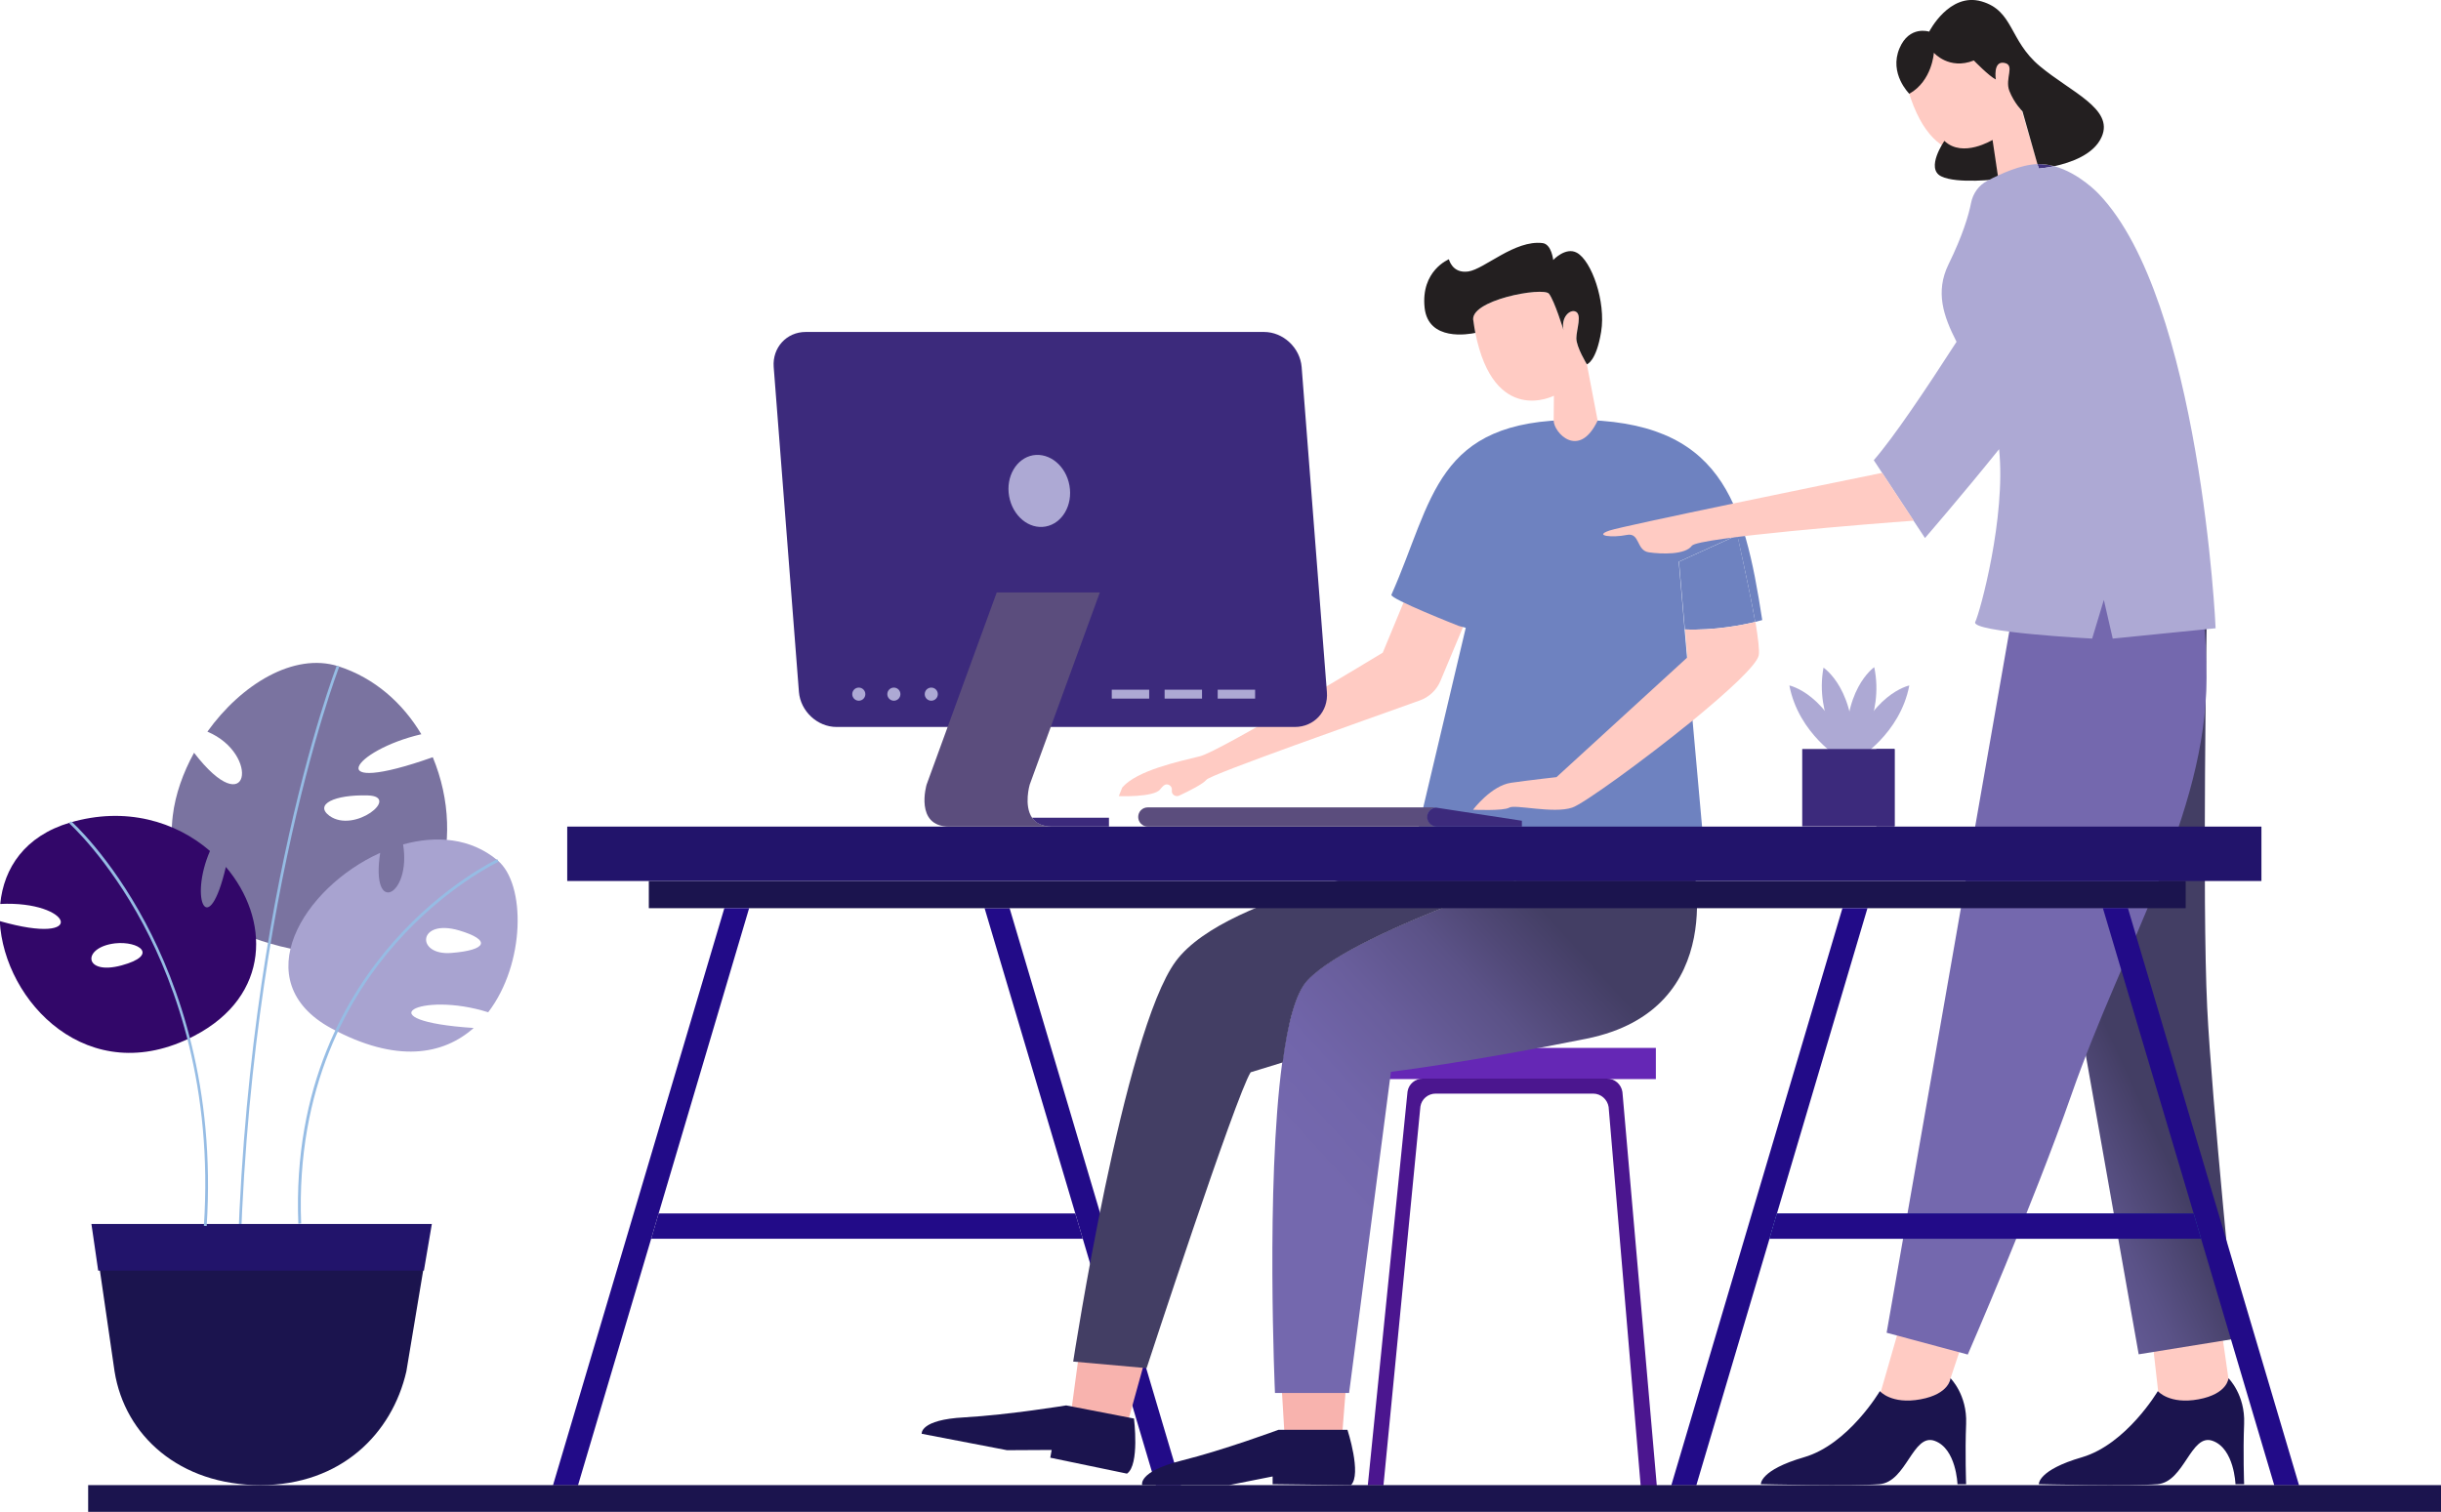 <svg width="652" height="404" viewBox="0 0 652 404" fill="none" xmlns="http://www.w3.org/2000/svg">
<g clip-path="url(#clip0_215_6231)">
<path d="M574.932 358.339L577.18 378.131L596.29 375.751L593.043 353.077L574.932 358.339Z" fill="#FFCBC3"/>
<path d="M508.423 350.822L501.678 374.248L517.603 378.444L525.222 355.582L508.423 350.822Z" fill="#FFCBC3"/>
<path d="M536.027 162.54L571.25 361.847L597.23 357.65C597.23 357.65 590.735 293.762 589.549 269.146C588.175 241.085 589.424 165.547 589.424 165.547L536.027 162.54Z" fill="url(#paint0_linear_215_6231)"/>
<path d="M584.489 150.701C584.489 150.701 589.36 155.65 589.36 181.142C589.36 217.471 567.252 252.547 553.325 292.383C542.958 322.01 525.597 361.909 525.597 361.909L503.926 356.084L539.336 153.583L584.489 150.701Z" fill="url(#paint1_linear_215_6231)"/>
<path d="M544.268 43.845C543.956 52.238 534.9 54.243 533.651 47.102L532.153 38.897C532.153 38.897 516.977 48.605 509.67 24.115C509.42 23.175 509.108 22.173 508.858 21.108C506.735 15.722 526.594 10.147 528.281 11.901C529.967 13.717 533.027 21.234 533.027 21.234C532.09 17.851 534.151 15.659 535.65 15.972C537.773 16.411 536.462 20.733 536.649 23.113C536.836 25.493 540.084 29.815 540.084 29.815L544.268 43.845Z" fill="#FFCBC3"/>
<path d="M548.704 44.409C546.33 44.91 544.582 45.035 544.582 45.035L544.207 43.845H544.269C545.831 43.845 547.33 44.033 548.704 44.409Z" fill="#41337E"/>
<path d="M519.354 37.644C519.354 37.644 514.233 44.972 518.48 47.101C522.726 49.231 533.78 47.853 533.78 47.853L532.219 37.393C532.219 37.33 524.288 42.341 519.354 37.644Z" fill="#231F20"/>
<path d="M561.384 36.516C559.323 41.339 553.015 43.468 548.706 44.408C547.269 44.032 545.833 43.782 544.272 43.844H544.209L540.212 29.751C540.212 29.751 538.026 27.622 536.715 24.302C535.403 20.982 538.401 17.287 535.279 16.786C532.281 16.285 533.093 21.233 533.093 21.233C531.282 20.356 527.222 16.159 527.222 16.159C520.602 18.79 516.543 14.092 516.543 14.092C516.543 14.092 516.106 21.609 509.985 25.053C509.985 25.053 504.49 19.667 507.362 12.902C509.985 6.701 515.294 8.455 515.294 8.455C515.294 8.455 520.665 -2.13 529.283 0.375C537.902 2.881 536.59 10.773 544.834 17.663C553.14 24.615 564.631 29.062 561.384 36.516Z" fill="#231F20"/>
<path d="M442.285 279.981H365.094V288.312H442.285V279.981Z" fill="#6527B5"/>
<path d="M369.528 396.859H365.344L375.961 291.631C376.273 289.627 378.022 288.186 380.02 288.186H429.232C431.293 288.186 433.042 289.69 433.354 291.757L442.535 396.922H438.225L429.669 295.765C429.357 293.761 427.609 292.195 425.548 292.195H383.455C381.456 292.195 379.708 293.636 379.395 295.64L369.528 396.859Z" fill="#4B168F"/>
<path d="M378.396 152.518L369.34 174.378C369.34 174.378 326.061 200.685 320.503 202.063C314.945 203.441 303.703 205.821 299.769 210.393L298.832 212.711C298.832 212.711 308.262 213.087 309.886 210.895C310.198 210.519 310.511 210.143 310.823 209.892C311.76 209.078 313.196 209.955 313.009 211.145C312.821 212.21 313.945 213.024 314.945 212.586C317.505 211.396 321.377 209.454 322.252 208.326C323.376 206.886 364.781 192.354 379.208 187.156C381.706 186.279 383.767 184.337 384.766 181.894L394.446 158.782L378.396 152.518Z" fill="#FFCBC3"/>
<path d="M315.444 396.859H308.762L289.214 330.966L287.216 324.201L262.984 242.65H269.667L315.444 396.859Z" fill="url(#paint2_linear_215_6231)"/>
<path d="M286.092 377.38L288.215 361.658L305.389 364.978L301.143 380.324L286.092 377.38Z" fill="#F8B3AE"/>
<path d="M343.113 383.644L342.176 367.797H359.725L358.476 383.644H343.113Z" fill="#F8B3AE"/>
<path d="M394.323 84.934C394.323 84.934 394.26 84.934 394.072 84.997" stroke="#231F20" stroke-width="0.497" stroke-miterlimit="10"/>
<path d="M470.7 165.671C470.7 165.671 470.013 165.859 468.826 166.172C467.14 156.589 464.017 142.997 464.017 142.997L448.404 150.075L449.966 168.177L452.089 192.479L455.399 229.497H376.897L391.51 167.738L389.637 167.237C389.637 167.237 371.151 159.971 371.651 158.906C382.892 133.602 383.267 112.18 420.863 112.18C459.833 112.18 465.828 134.04 470.7 165.671Z" fill="url(#paint3_linear_215_6231)"/>
<path d="M426.735 112.368C421.739 122.891 414.994 115.563 414.994 112.368L415.056 105.729C415.056 105.729 399.069 113.997 394.072 88.943C393.885 88.003 393.698 87.001 393.573 85.874C391.949 80.299 412.246 76.541 413.745 78.483C415.244 80.424 417.617 88.191 417.617 88.191C416.992 84.746 419.241 82.742 420.677 83.18C422.738 83.806 421.052 88.003 421.052 90.383C421.052 92.763 423.862 97.336 423.862 97.336L426.735 112.368Z" fill="#FFCBC3"/>
<path d="M427.672 88.63C426.36 96.647 423.862 97.336 423.862 97.336C423.862 97.336 421.052 92.764 421.052 90.384C421.052 88.004 422.738 83.807 420.677 83.18C419.24 82.742 416.93 84.746 417.617 88.191C417.617 88.191 415.244 80.425 413.745 78.483C412.246 76.541 391.949 80.237 393.573 85.874C393.698 86.939 393.885 87.941 394.072 88.943C392.261 89.319 381.519 91.26 380.52 82.241C379.459 72.282 387.015 69.275 387.015 69.275C387.015 69.275 387.89 73.159 392.199 72.532C396.508 71.906 404.627 64.014 412.059 64.954C414.432 65.267 414.869 69.463 414.869 69.463C414.869 69.463 418.179 65.893 421.177 67.522C425.111 69.651 428.983 80.612 427.672 88.63Z" fill="#231F20"/>
<path d="M423.675 277.538C392.573 283.802 371.527 286.37 371.527 286.37L360.348 372.181H340.551C340.551 372.181 338.053 316.686 342.487 283.865C343.923 273.404 346.047 265.262 349.169 261.88C362.222 248.037 422.238 229.497 422.238 229.497H451.84C451.965 229.497 462.707 269.709 423.675 277.538Z" fill="url(#paint4_linear_215_6231)"/>
<path d="M422.363 229.497C422.363 229.497 362.346 248.037 349.294 261.88C346.109 265.199 343.985 273.404 342.611 283.865L334.055 286.495C330.121 292.634 306.264 365.542 306.264 365.542L286.654 363.788C286.654 363.788 300.144 275.597 314.071 256.806C327.998 238.015 384.142 229.497 384.142 229.497H422.363Z" fill="url(#paint5_linear_215_6231)"/>
<path d="M576.369 371.68C576.369 371.68 579.429 375.313 587.236 373.872C595.042 372.432 595.229 368.235 595.229 368.235C595.229 368.235 599.726 372.619 599.414 380.386C599.102 388.153 599.414 396.546 599.414 396.546H597.103C597.103 396.546 596.791 387.026 590.983 384.959C585.175 382.892 583.488 395.92 576.307 396.546C569.125 397.11 544.581 396.546 544.581 396.546C544.581 396.546 544.269 392.788 556.134 389.343C568 385.836 576.369 371.68 576.369 371.68Z" fill="#1B144E"/>
<path d="M502.115 371.68C502.115 371.68 505.175 375.313 512.982 373.872C520.788 372.432 520.976 368.235 520.976 368.235C520.976 368.235 525.472 372.619 525.16 380.386C524.848 388.216 525.16 396.546 525.16 396.546H522.849C522.849 396.546 522.537 387.026 516.729 384.959C510.921 382.892 509.235 395.92 502.053 396.546C494.871 397.11 470.327 396.546 470.327 396.546C470.327 396.546 470.015 392.788 481.881 389.343C493.747 385.898 502.115 371.68 502.115 371.68Z" fill="#1B144E"/>
<path d="M284.781 375.501L302.892 379.009C302.892 379.009 304.454 391.411 301.019 393.728L280.534 389.469L280.909 387.402L268.981 387.465L246.186 383.08C246.186 383.08 245.624 379.322 257.552 378.696C269.543 378.007 284.781 375.501 284.781 375.501Z" fill="#1B144E"/>
<path d="M341.486 382.015H359.909C359.909 382.015 363.781 393.916 360.846 396.797L339.924 396.546V394.479L328.246 396.797H305.076C305.076 396.797 303.827 393.227 315.443 390.283C326.997 387.402 341.486 382.015 341.486 382.015Z" fill="#1B144E"/>
<path d="M345.86 194.233H223.454C218.333 194.233 213.836 190.037 213.399 184.9L206.654 98.025C206.28 92.889 210.089 88.692 215.21 88.692H337.616C342.737 88.692 347.234 92.889 347.671 98.025L354.416 184.9C354.853 190.099 350.981 194.233 345.86 194.233Z" fill="#3C2A7C"/>
<path d="M583.802 235.385H173.305V242.651H583.802V235.385Z" fill="#1B144E"/>
<path d="M604.036 220.853H151.508V235.385H604.036V220.853Z" fill="#22146B"/>
<path d="M281.096 220.854H253.555C244.187 220.854 247.497 209.642 247.497 209.642L266.233 158.281H293.774L275.039 209.642C275.039 209.642 273.415 215.154 275.663 218.474C276.662 219.852 278.286 220.854 281.096 220.854Z" fill="#5B4D7D"/>
<path d="M296.209 218.473V220.854H281.033C278.223 220.854 276.599 219.851 275.662 218.473H296.209Z" fill="#3C2A7C"/>
<path d="M306.951 184.275H296.959V186.655H306.951V184.275Z" fill="url(#paint6_linear_215_6231)"/>
<path d="M321.065 184.275H311.072V186.655H321.065V184.275Z" fill="url(#paint7_linear_215_6231)"/>
<path d="M335.244 184.275H325.252V186.655H335.244V184.275Z" fill="url(#paint8_linear_215_6231)"/>
<path d="M248.747 187.219C249.712 187.219 250.495 186.433 250.495 185.465C250.495 184.496 249.712 183.711 248.747 183.711C247.781 183.711 246.998 184.496 246.998 185.465C246.998 186.433 247.781 187.219 248.747 187.219Z" fill="url(#paint9_linear_215_6231)"/>
<path d="M238.754 187.219C239.72 187.219 240.503 186.433 240.503 185.465C240.503 184.496 239.72 183.711 238.754 183.711C237.789 183.711 237.006 184.496 237.006 185.465C237.006 186.433 237.789 187.219 238.754 187.219Z" fill="url(#paint10_linear_215_6231)"/>
<path d="M229.387 187.219C230.353 187.219 231.136 186.433 231.136 185.465C231.136 184.496 230.353 183.711 229.387 183.711C228.422 183.711 227.639 184.496 227.639 185.465C227.639 186.433 228.422 187.219 229.387 187.219Z" fill="url(#paint11_linear_215_6231)"/>
<path d="M200.097 242.65L175.928 324.201L173.929 330.966L154.382 396.859H147.699L193.477 242.65H200.097Z" fill="url(#paint12_linear_215_6231)"/>
<path d="M289.216 330.967H173.93L175.928 324.203H287.218L289.216 330.967Z" fill="url(#paint13_linear_215_6231)"/>
<path d="M498.806 242.65L474.637 324.202L472.638 330.967L453.091 396.859H446.408L492.123 242.65H498.806Z" fill="url(#paint14_linear_215_6231)"/>
<path d="M614.091 396.859H607.471L587.923 330.967L585.925 324.202L561.693 242.65H568.376L614.091 396.859Z" fill="url(#paint15_linear_215_6231)"/>
<path d="M587.923 330.966H472.637L474.635 324.202H585.925L587.923 330.966Z" fill="#1754AE"/>
<path d="M587.923 330.966H472.637L474.635 324.202H585.925L587.923 330.966Z" fill="url(#paint16_linear_215_6231)"/>
<path d="M652.002 396.797H23.547V403.938H652.002V396.797Z" fill="#1B144E"/>
<path d="M383.831 220.854H306.578C305.204 220.854 304.018 219.726 304.018 218.286C304.018 216.845 305.142 215.718 306.578 215.718H383.582H383.644C382.27 215.78 381.271 216.908 381.271 218.223C381.271 219.726 382.395 220.854 383.831 220.854Z" fill="#5B4D7D"/>
<path d="M406.5 219.287V220.853H383.768C382.331 220.853 381.207 219.725 381.207 218.285C381.207 216.907 382.269 215.842 383.58 215.779L406.5 219.287Z" fill="#3C2A7C"/>
<path d="M468.826 166.173C465.454 166.987 457.897 168.49 450.028 168.177L448.467 150.075L464.08 142.997C464.017 142.997 467.14 156.589 468.826 166.173Z" fill="#6E82C0"/>
<path d="M469.766 175.067C469.266 177.697 461.46 184.838 452.154 192.479C438.977 203.19 422.864 214.84 419.929 215.78C414.933 217.471 404.628 214.84 403.129 215.78C401.63 216.719 393.449 216.344 393.449 216.344C393.449 216.344 398.32 209.892 403.629 209.14C408.937 208.389 415.745 207.637 415.745 207.637L450.718 175.63L450.093 168.177C458.025 168.49 465.519 166.987 468.891 166.172C469.578 170.432 470.016 173.939 469.766 175.067Z" fill="#FFCBC3"/>
<path d="M560.571 51.8C560.571 51.8 555.388 46.225 548.705 44.409C546.332 44.91 544.583 45.035 544.583 45.035L544.209 43.845C539.837 43.97 534.404 46.413 530.844 48.292C528.533 49.482 526.972 51.675 526.472 54.242C525.848 57.437 524.286 62.824 520.414 70.716C516.917 77.981 519.04 84.37 522.6 91.323C514.481 103.913 505.801 116.878 500.492 122.954L502.678 126.274L511.109 139.114L514.169 143.749C514.169 143.749 524.099 132.287 533.967 120.01C535.84 138.174 528.845 163.667 527.596 166.172C526.222 168.928 558.822 170.62 558.822 170.62L561.945 160.285L564.318 170.62L591.797 167.864C591.86 167.864 587.675 80.048 560.571 51.8Z" fill="url(#paint17_linear_215_6231)"/>
<path d="M511.171 139.114C500.741 139.865 453.465 143.623 451.904 145.816C450.155 148.258 443.847 148.071 440.412 147.569C436.977 147.068 438.102 142.183 434.479 142.934C430.857 143.686 425.424 143.248 429.92 141.744C433.855 140.429 489.5 129.029 502.74 126.336L511.171 139.114Z" fill="#FFCBC3"/>
<path d="M285.655 129.719C286.592 134.98 283.719 139.866 279.285 140.68C274.851 141.494 270.479 137.861 269.542 132.6C268.606 127.338 271.478 122.453 275.913 121.639C280.347 120.887 284.718 124.457 285.655 129.719Z" fill="url(#paint18_linear_215_6231)"/>
<path d="M491.749 202.814C491.749 202.814 480.445 196.174 477.947 183.146C477.947 183.146 488.627 185.338 493.935 202.814" fill="url(#paint19_linear_215_6231)"/>
<path d="M496.182 202.814C496.182 202.814 507.486 196.174 509.984 183.146C509.984 183.146 499.305 185.338 493.996 202.814" fill="url(#paint20_linear_215_6231)"/>
<path d="M492.81 201.749C492.81 201.749 484.629 191.477 487.064 178.386C487.064 178.386 496.182 184.337 494.933 202.564" fill="url(#paint21_linear_215_6231)"/>
<path d="M495.433 201.749C495.433 201.749 503.364 191.289 500.616 178.26C500.616 178.26 491.623 184.399 493.372 202.626" fill="url(#paint22_linear_215_6231)"/>
<path d="M506.049 200.121H481.381V220.791H506.049V200.121Z" fill="#3C2A7C"/>
<path d="M506.049 200.121H501.178V220.791H506.049V200.121Z" fill="#3C2A7C"/>
<path d="M119.408 219.726C119.221 213.838 117.91 207.888 115.599 202.313C85.31 213.024 94.178 200.434 112.539 196.175C107.605 187.907 100.111 181.142 90.368 178.01C78.502 174.252 64.451 182.833 55.395 195.486C69.634 201.436 66.636 220.352 51.835 201.123C48.9 206.447 46.839 212.21 46.152 217.909C44.404 232.002 50.898 245.845 71.757 251.983C105.419 262.005 120.158 241.836 119.408 219.726ZM98.237 212.523C107.105 212.773 94.677 222.795 87.995 217.972C83.873 214.903 89.369 212.272 98.237 212.523Z" fill="#7A73A0"/>
<path d="M63.263 363.85C61.764 250.855 89.681 178.636 89.93 177.885L90.617 178.135C90.368 178.824 62.514 250.981 63.95 363.787L63.263 363.85Z" fill="#96BCE4"/>
<path d="M60.329 231.627C55.707 251.42 50.461 240.396 56.082 227.368C46.964 219.475 33.537 215.404 18.673 219.789C6.682 223.359 0.999 231.877 0.062 241.523C19.235 240.584 23.982 252.985 -0.062 246.096C1.062 267.642 23.669 291.444 51.835 276.787C72.569 266.014 72.007 245.344 60.329 231.627ZM32.475 257.934C22.295 260.69 21.796 253.111 30.726 252.046C37.034 251.357 42.655 255.178 32.475 257.934Z" fill="#320769"/>
<path d="M130.399 270.46C140.329 257.494 140.517 236.198 132.897 229.872C125.715 223.859 116.535 223.17 107.667 225.613C109.915 239.142 98.923 245.03 101.546 227.868C80.937 237.138 65.511 262.255 88.431 274.719C105.918 284.177 118.408 281.86 126.527 274.656C96.987 272.715 112.163 264.697 130.399 270.46ZM122.655 248.6C131.274 251.168 130.087 253.861 120.532 254.613C110.977 255.365 111.539 245.343 122.655 248.6Z" fill="#A8A3D0"/>
<path d="M79.689 326.958C78.19 290.128 92.741 265.637 105.169 251.544C118.659 236.261 132.648 229.622 132.836 229.559L133.148 230.248C133.023 230.311 119.096 236.888 105.731 252.045C93.366 266.013 79.002 290.379 80.438 326.895L79.689 326.958Z" fill="#96BCE4"/>
<path d="M113.412 337.168L108.54 366.419C104.731 383.017 91.116 396.797 69.57 396.797C48.024 396.797 33.348 383.643 30.6 366.419L26.354 337.168H113.412Z" fill="#1B144E"/>
<path d="M115.348 327.021L113.225 339.485H26.229L24.418 327.021H115.348Z" fill="#22146B"/>
<path d="M55.208 327.584L54.459 327.521C56.894 290.566 46.965 263.32 38.221 246.909C28.729 229.183 18.611 220.101 18.486 219.976L18.986 219.412C19.111 219.475 29.353 228.682 38.846 246.533C47.651 263.069 57.581 290.441 55.208 327.584Z" fill="#96BCE4"/>
</g>
<defs>
<linearGradient id="paint0_linear_215_6231" x1="496.535" y1="292.396" x2="557.894" y2="263.945" gradientUnits="userSpaceOnUse">
<stop stop-color="#7468AE"/>
<stop offset="0.22" stop-color="#7165AA"/>
<stop offset="0.46" stop-color="#685E9C"/>
<stop offset="0.71" stop-color="#5A5287"/>
<stop offset="0.97" stop-color="#464068"/>
<stop offset="1" stop-color="#433E64"/>
</linearGradient>
<linearGradient id="paint1_linear_215_6231" x1="61522.9" y1="169298" x2="80950.5" y2="162774" gradientUnits="userSpaceOnUse">
<stop stop-color="#7468AE"/>
<stop offset="0.22" stop-color="#7165AA"/>
<stop offset="0.46" stop-color="#685E9C"/>
<stop offset="0.71" stop-color="#5A5287"/>
<stop offset="0.97" stop-color="#464068"/>
<stop offset="1" stop-color="#433E64"/>
</linearGradient>
<linearGradient id="paint2_linear_215_6231" x1="38743.3" y1="122017" x2="38743.3" y2="85329" gradientUnits="userSpaceOnUse">
<stop stop-color="#02164A"/>
<stop offset="1" stop-color="#220B88"/>
</linearGradient>
<linearGradient id="paint3_linear_215_6231" x1="37181" y1="58903" x2="29822.8" y2="75538.7" gradientUnits="userSpaceOnUse">
<stop stop-color="#6E82C0"/>
<stop offset="1" stop-color="#4B77BB"/>
</linearGradient>
<linearGradient id="paint4_linear_215_6231" x1="372.341" y1="334.213" x2="439.59" y2="272.986" gradientUnits="userSpaceOnUse">
<stop stop-color="#7468AE"/>
<stop offset="0.22" stop-color="#7165AA"/>
<stop offset="0.45" stop-color="#695E9C"/>
<stop offset="0.7" stop-color="#5B5287"/>
<stop offset="0.84" stop-color="#504876"/>
<stop offset="1" stop-color="#433E64"/>
</linearGradient>
<linearGradient id="paint5_linear_215_6231" x1="71074.9" y1="97387.1" x2="60050.5" y2="101341" gradientUnits="userSpaceOnUse">
<stop stop-color="#7468AE"/>
<stop offset="0.22" stop-color="#7165AA"/>
<stop offset="0.46" stop-color="#685E9C"/>
<stop offset="0.71" stop-color="#5A5287"/>
<stop offset="0.97" stop-color="#464068"/>
<stop offset="1" stop-color="#433E64"/>
</linearGradient>
<linearGradient id="paint6_linear_215_6231" x1="1473.75" y1="2384" x2="1507.08" y2="2479.08" gradientUnits="userSpaceOnUse">
<stop stop-color="#ADA9D4"/>
<stop offset="0.4" stop-color="#A9A5D1"/>
<stop offset="0.83" stop-color="#9F97C9"/>
<stop offset="1" stop-color="#9990C5"/>
</linearGradient>
<linearGradient id="paint7_linear_215_6231" x1="1487.86" y1="2384" x2="1521.19" y2="2479.08" gradientUnits="userSpaceOnUse">
<stop stop-color="#ADA9D4"/>
<stop offset="0.4" stop-color="#A9A5D1"/>
<stop offset="0.83" stop-color="#9F97C9"/>
<stop offset="1" stop-color="#9990C5"/>
</linearGradient>
<linearGradient id="paint8_linear_215_6231" x1="1502.04" y1="2384" x2="1535.38" y2="2479.08" gradientUnits="userSpaceOnUse">
<stop stop-color="#ADA9D4"/>
<stop offset="0.4" stop-color="#A9A5D1"/>
<stop offset="0.83" stop-color="#9F97C9"/>
<stop offset="1" stop-color="#9990C5"/>
</linearGradient>
<linearGradient id="paint9_linear_215_6231" x1="658.875" y1="3425.42" x2="731.931" y2="3474.9" gradientUnits="userSpaceOnUse">
<stop stop-color="#ADA9D4"/>
<stop offset="0.4" stop-color="#A9A5D1"/>
<stop offset="0.83" stop-color="#9F97C9"/>
<stop offset="1" stop-color="#9990C5"/>
</linearGradient>
<linearGradient id="paint10_linear_215_6231" x1="648.879" y1="3425.42" x2="721.935" y2="3474.9" gradientUnits="userSpaceOnUse">
<stop stop-color="#ADA9D4"/>
<stop offset="0.4" stop-color="#A9A5D1"/>
<stop offset="0.83" stop-color="#9F97C9"/>
<stop offset="1" stop-color="#9990C5"/>
</linearGradient>
<linearGradient id="paint11_linear_215_6231" x1="639.516" y1="3425.42" x2="712.572" y2="3474.9" gradientUnits="userSpaceOnUse">
<stop stop-color="#ADA9D4"/>
<stop offset="0.4" stop-color="#A9A5D1"/>
<stop offset="0.83" stop-color="#9F97C9"/>
<stop offset="1" stop-color="#9990C5"/>
</linearGradient>
<linearGradient id="paint12_linear_215_6231" x1="38582.2" y1="122017" x2="38582.2" y2="85329" gradientUnits="userSpaceOnUse">
<stop stop-color="#02164A"/>
<stop offset="1" stop-color="#220B88"/>
</linearGradient>
<linearGradient id="paint13_linear_215_6231" x1="84739" y1="5666.07" x2="84739" y2="4056.68" gradientUnits="userSpaceOnUse">
<stop stop-color="#02164A"/>
<stop offset="1" stop-color="#220B88"/>
</linearGradient>
<linearGradient id="paint14_linear_215_6231" x1="38880.9" y1="122017" x2="38880.9" y2="85329" gradientUnits="userSpaceOnUse">
<stop stop-color="#02164A"/>
<stop offset="1" stop-color="#220B88"/>
</linearGradient>
<linearGradient id="paint15_linear_215_6231" x1="38996.2" y1="122017" x2="38996.2" y2="85329" gradientUnits="userSpaceOnUse">
<stop stop-color="#02164A"/>
<stop offset="1" stop-color="#220B88"/>
</linearGradient>
<linearGradient id="paint16_linear_215_6231" x1="85037.7" y1="5666.09" x2="85037.7" y2="4056.7" gradientUnits="userSpaceOnUse">
<stop stop-color="#02164A"/>
<stop offset="1" stop-color="#220B88"/>
</linearGradient>
<linearGradient id="paint17_linear_215_6231" x1="61932.7" y1="53760.8" x2="77091.7" y2="64245.1" gradientUnits="userSpaceOnUse">
<stop stop-color="#ADA9D4"/>
<stop offset="0.4" stop-color="#A9A5D1"/>
<stop offset="0.83" stop-color="#9F97C9"/>
<stop offset="1" stop-color="#9990C5"/>
</linearGradient>
<linearGradient id="paint18_linear_215_6231" x1="2208.67" y1="17917.1" x2="2583.84" y2="18135" gradientUnits="userSpaceOnUse">
<stop stop-color="#ADA9D4"/>
<stop offset="0.4" stop-color="#A9A5D1"/>
<stop offset="0.83" stop-color="#9F97C9"/>
<stop offset="1" stop-color="#9990C5"/>
</linearGradient>
<linearGradient id="paint19_linear_215_6231" x1="2360.81" y1="18359.8" x2="2734.16" y2="18566" gradientUnits="userSpaceOnUse">
<stop stop-color="#ADA9D4"/>
<stop offset="0.4" stop-color="#A9A5D1"/>
<stop offset="0.83" stop-color="#9F97C9"/>
<stop offset="1" stop-color="#9990C5"/>
</linearGradient>
<linearGradient id="paint20_linear_215_6231" x1="2376.86" y1="18359.8" x2="2750.2" y2="18566" gradientUnits="userSpaceOnUse">
<stop stop-color="#ADA9D4"/>
<stop offset="0.4" stop-color="#A9A5D1"/>
<stop offset="0.83" stop-color="#9F97C9"/>
<stop offset="1" stop-color="#9990C5"/>
</linearGradient>
<linearGradient id="paint21_linear_215_6231" x1="1480.51" y1="22523" x2="1723.99" y2="22580.7" gradientUnits="userSpaceOnUse">
<stop stop-color="#ADA9D4"/>
<stop offset="0.4" stop-color="#A9A5D1"/>
<stop offset="0.83" stop-color="#9F97C9"/>
<stop offset="1" stop-color="#9990C5"/>
</linearGradient>
<linearGradient id="paint22_linear_215_6231" x1="1441.02" y1="22696.5" x2="1674.53" y2="22748.9" gradientUnits="userSpaceOnUse">
<stop stop-color="#ADA9D4"/>
<stop offset="0.4" stop-color="#A9A5D1"/>
<stop offset="0.83" stop-color="#9F97C9"/>
<stop offset="1" stop-color="#9990C5"/>
</linearGradient>
<clipPath id="clip0_215_6231">
<rect width="652" height="404" fill="white"/>
</clipPath>
</defs>
</svg>
